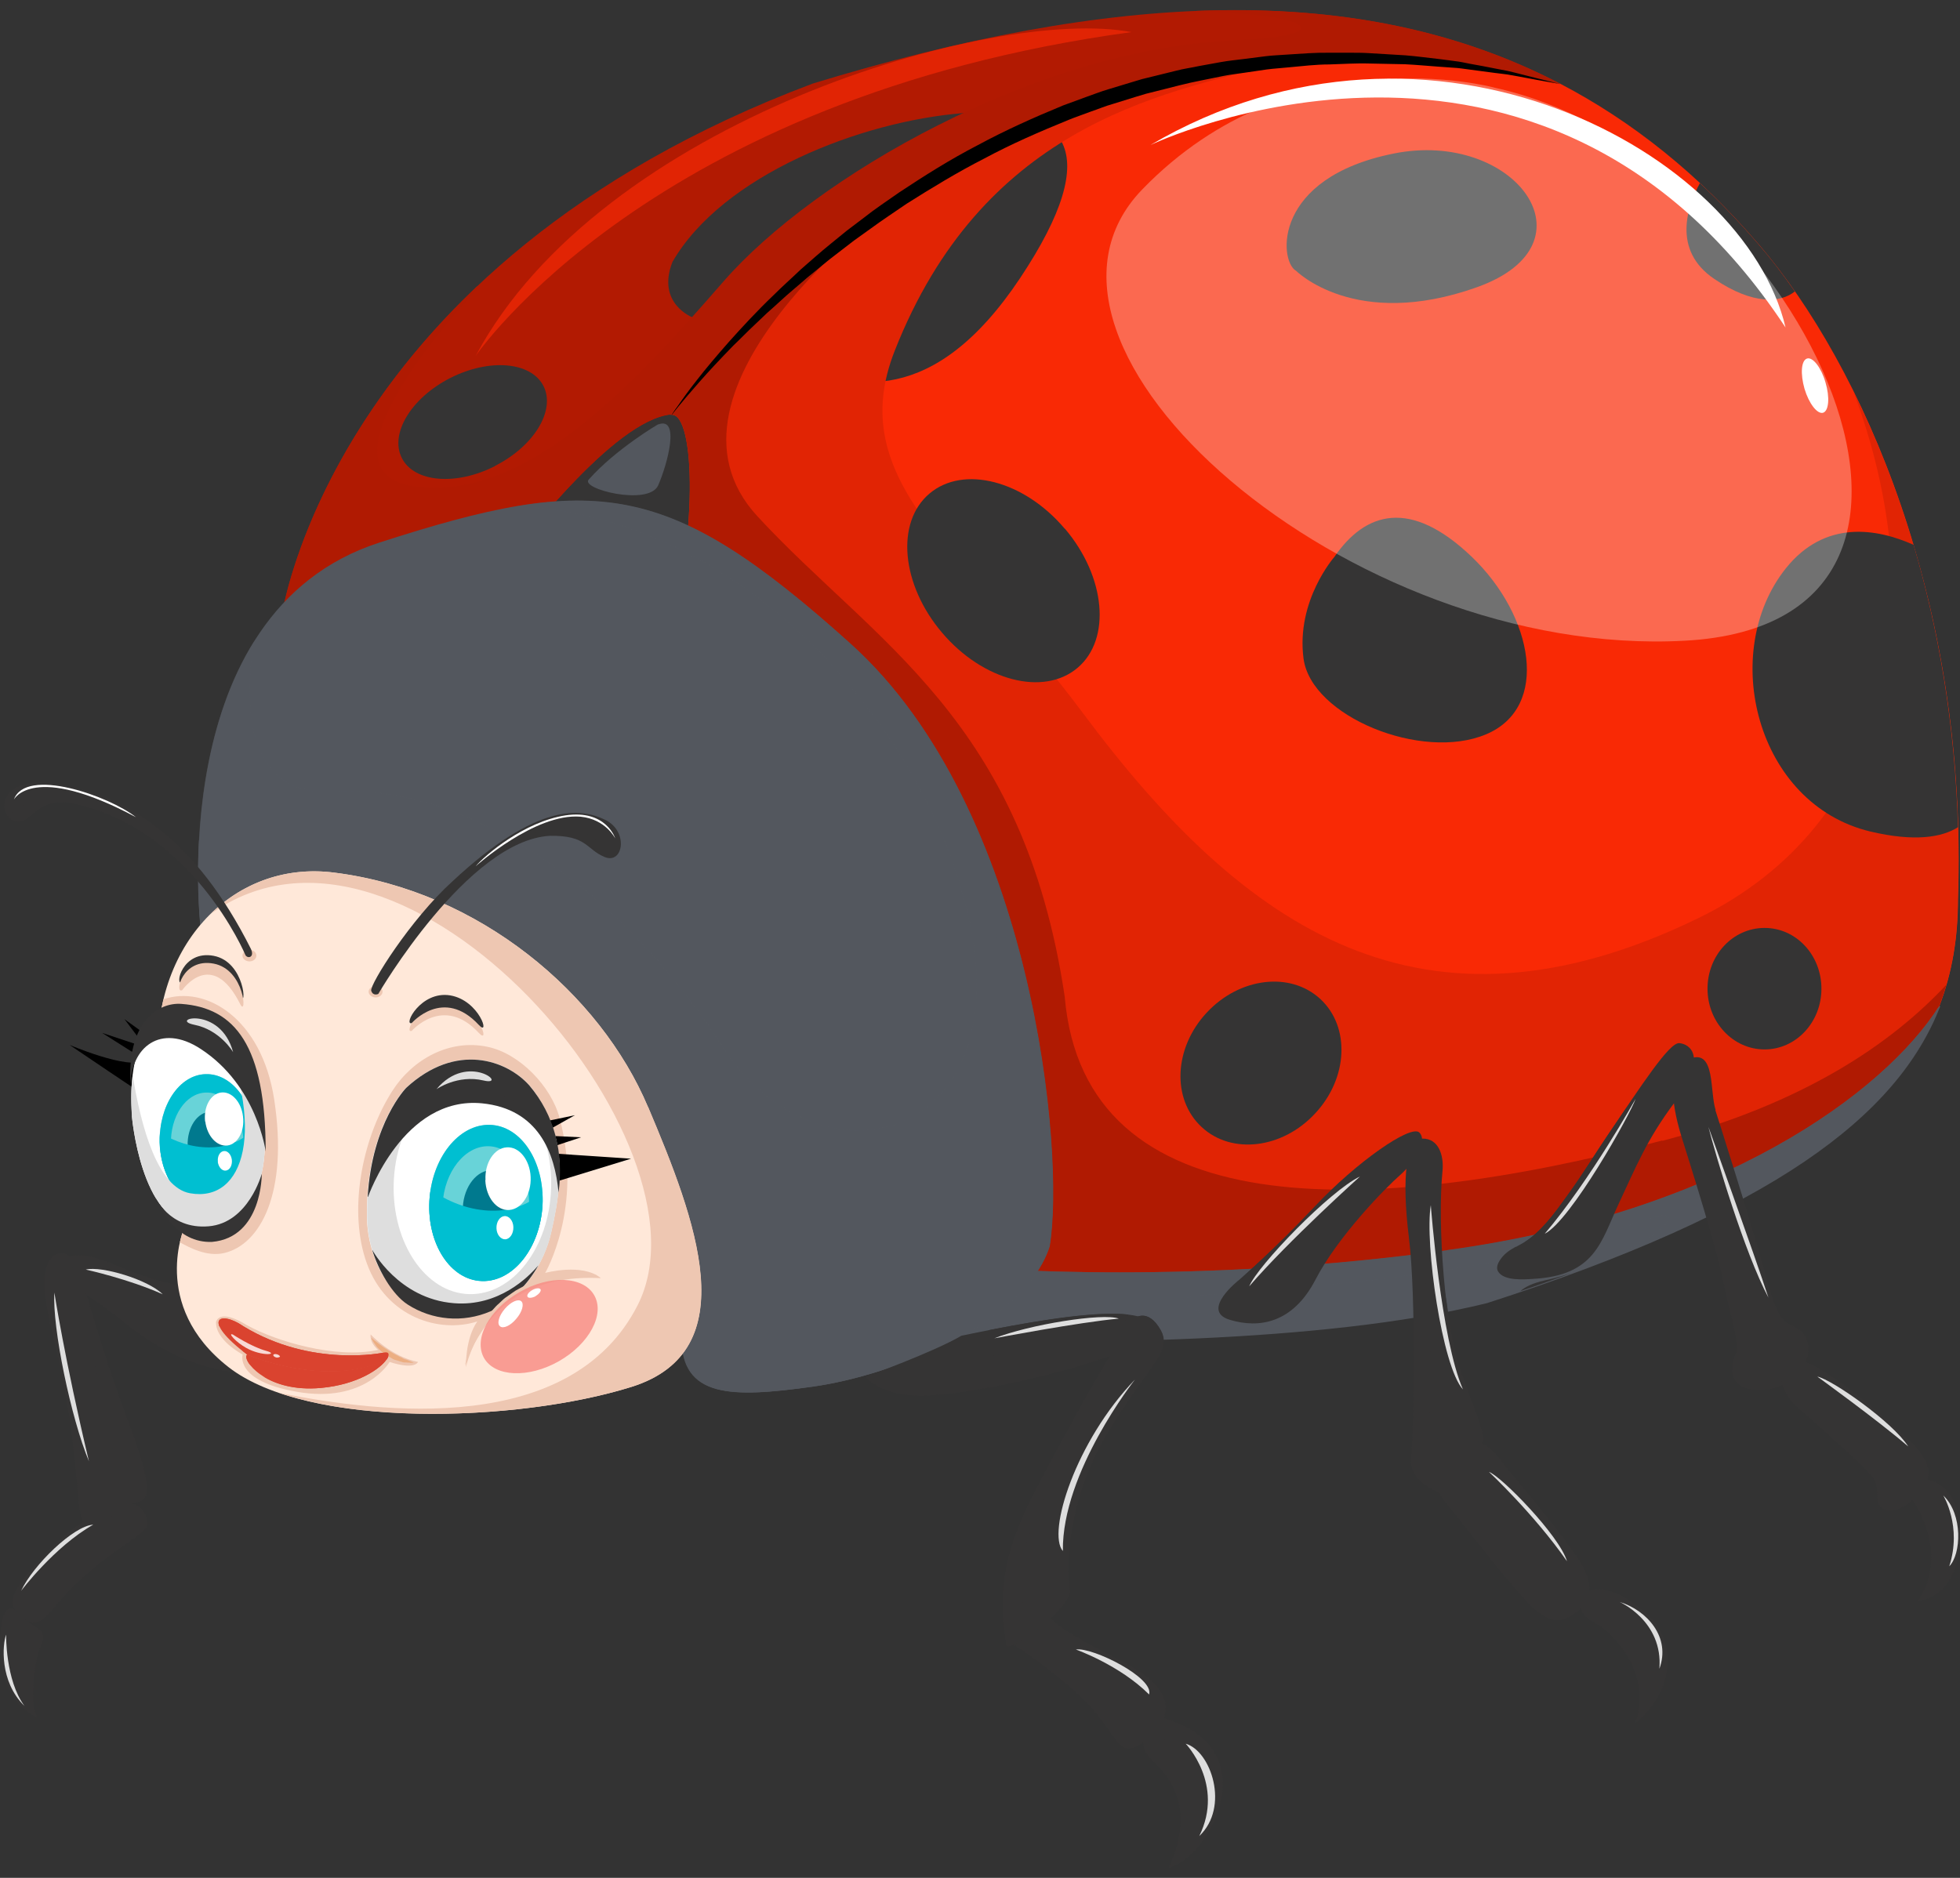 <svg width="120" height="115" viewBox="0 0 120 115" fill="none" xmlns="http://www.w3.org/2000/svg">
<rect x="0" y="0" width="120" height="115" fill="#333333" stroke="none"/>
<path d="M5.025 78.307C5.025 78.307 6.243 82.755 7.733 86.726C9.235 90.708 9.315 91.811 8.404 91.993C7.506 92.198 6.197 92.63 5.333 93.142C4.468 93.654 5.173 89.399 3.205 81.64C2.454 78.58 2.613 77.078 3.558 76.771C4.502 76.452 5.014 78.307 5.014 78.307H5.025Z" fill="#353434"/>
<path d="M14.912 84.064C14.912 84.064 11.283 84.132 7.335 80.764C4.707 78.705 3.74 78.637 3.888 77.544C4.036 76.452 5.629 76.839 7.415 77.613C9.201 78.398 11.056 78.739 11.056 78.739C11.056 78.739 11.954 81.788 14.912 84.064Z" fill="#353434"/>
<path d="M1.146 97.112C1.146 97.112 3.831 93.153 7.199 92.163C8.473 91.742 9.019 92.652 9.019 93.335C9.019 94.018 6.232 95.076 3.547 98.159C2.398 99.615 2.045 99.638 1.18 98.887C0.577 98.364 0.691 97.852 1.146 97.112Z" fill="#353434"/>
<path d="M0.953 98.649C0.953 98.649 1.51 99.195 2.216 99.65C2.932 100.105 2.602 100.424 2.364 101.14C2.125 101.857 1.806 104.189 2.261 105.168C0.793 104.485 -0.253 102.631 0.054 99.695C0.19 98.49 0.623 98.308 0.953 98.649Z" fill="#353434"/>
<g style="mix-blend-mode:screen">
<path d="M4.514 77.282C4.514 77.282 6.005 77.203 10.487 79.046C10.134 79.672 11.011 81.071 11.648 81.856C9.088 80.832 3.411 77.794 4.514 77.271V77.282Z" fill="#353434"/>
</g>
<path d="M5.253 77.749C5.253 77.749 7.859 78.318 9.963 79.262C9.053 78.352 6.197 77.51 5.253 77.749Z" fill="#DEDEDE"/>
<g style="mix-blend-mode:screen">
<path d="M6.687 87.522C5.868 83.949 5.163 79.819 4.241 79.205C3.32 78.591 4.037 77.624 3.172 77.624C3.001 77.624 2.876 77.76 2.785 77.988C2.683 78.795 2.819 79.99 3.217 81.64C3.673 83.437 3.98 85.03 4.196 86.429C5.083 88.546 4.981 90.775 5.413 91.538C5.914 92.459 7.507 91.083 6.687 87.51V87.522Z" fill="#353434"/>
</g>
<path d="M3.33 79.16C3.33 79.16 3.956 83.245 5.446 89.491C4.342 86.851 3.193 81.276 3.33 79.16Z" fill="#DEDEDE"/>
<g style="mix-blend-mode:screen">
<path d="M3.535 96.477C5.469 94.474 8.678 92.95 7.051 92.847C5.538 92.745 3.308 94.645 3.001 94.918C2.295 95.623 1.761 96.294 1.453 96.693C0.657 98.126 1.738 98.32 3.547 96.477H3.535Z" fill="#353434"/>
</g>
<path d="M1.294 97.42C1.294 97.42 3.32 94.724 5.709 93.37C4.503 93.438 2.034 95.838 1.294 97.42Z" fill="#DEDEDE"/>
<g style="mix-blend-mode:screen">
<path d="M0.691 99.445C-0.083 99.4 0.076 101.71 0.076 101.71H0.053C0.236 103.041 0.759 104.03 1.476 104.656C1.589 104.702 1.703 104.747 1.828 104.804C0.281 102.051 1.464 99.491 0.691 99.445Z" fill="#353434"/>
</g>
<path d="M0.373 100.104C0.373 100.104 0.327 102.892 1.499 104.473C-0.048 102.972 0.157 100.673 0.373 100.104Z" fill="#DEDEDE"/>
<path d="M88.613 76.566C73.481 78.636 61.057 77.84 56.12 77.362C56.404 80.218 56.45 82.004 56.45 82.004C65.472 82.243 80.876 82.243 91.025 79.74C108.523 74.097 116.111 68.317 118.728 61.605C115.349 66.941 105.337 74.268 88.613 76.555V76.566Z" stroke="#53575E" stroke-width="0.13" stroke-miterlimit="10"/>
<path d="M107.692 14.982C104.006 10.67 99.933 7.427 95.507 5.118C62.957 -2.061 44.902 20.045 41.068 25.392C41.09 25.392 41.102 25.392 41.125 25.392C42.569 25.289 42.831 32.912 40.624 40.398C52.001 49.079 55.221 68.466 56.12 77.374C61.057 77.852 73.481 78.648 88.613 76.578C105.337 74.291 115.349 66.952 118.728 61.628C119.536 59.546 119.877 57.373 119.877 55.086C120.503 36.826 113.995 22.343 107.704 14.993L107.692 14.982Z" fill="#F92905"/>
<path d="M95.508 5.117C83.187 -1.299 67.975 -0.446 49.761 5.117C20.157 16.244 17.222 37.861 17.222 37.861C21.921 36.291 26.051 35.801 29.692 36.131C31.819 33.208 37.587 25.756 41.057 25.391C44.891 20.033 62.947 -2.062 95.497 5.117H95.508Z" fill="#B21A02"/>
<path d="M30.305 28.543C27.916 29.76 25.356 29.544 24.605 28.054C23.843 26.563 25.174 24.368 27.564 23.15C29.964 21.933 32.513 22.149 33.275 23.64C34.026 25.13 32.706 27.314 30.305 28.532V28.543Z" fill="#353434"/>
<path d="M42.411 19.43C42.411 19.43 44.891 20.84 48.543 22.331C52.184 23.821 57.156 24.982 62.457 17.029C67.748 9.077 65.268 6.426 58.976 6.926C52.673 7.427 44.231 10.738 41.171 16.039C40.17 18.599 42.411 19.441 42.411 19.441V19.43Z" fill="#353434"/>
<g style="mix-blend-mode:multiply">
<path d="M72.981 0.68C80.308 0.84 82.311 2.171 75.484 2.478C63.368 3.035 49.863 10.84 44.288 17.245C38.714 23.651 32.16 30.75 25.345 29.783C18.53 28.805 29.384 17.53 29.384 17.53H29.214C18.622 27.576 17.222 37.861 17.222 37.861C21.921 36.291 26.051 35.801 29.692 36.131C31.819 33.208 37.587 25.756 41.057 25.391C44.891 20.033 62.947 -2.062 95.497 5.117C88.853 1.659 81.344 0.316 72.981 0.68Z" fill="#B01A02"/>
</g>
<path d="M41.126 25.391C37.656 25.676 31.842 33.196 29.703 36.142C33.992 36.541 37.599 38.088 40.636 40.398C42.843 32.911 42.582 25.289 41.137 25.391H41.126Z" fill="#353434"/>
<g style="mix-blend-mode:multiply">
<path d="M113.438 23.878C118.501 37.292 115.725 50.523 103.961 56.235C87.111 64.426 76.189 56.94 66.348 43.731C58.862 33.674 51.626 29.442 54.789 21.455C60.091 8.03 70.592 5.697 78.453 3.9C56.575 5.777 44.163 21.068 41.057 25.403C41.08 25.403 41.091 25.403 41.114 25.403C42.559 25.3 42.82 32.923 40.613 40.409C51.99 49.09 55.21 68.476 56.109 77.385C61.046 77.863 73.47 78.659 88.602 76.588C105.326 74.302 115.338 66.963 118.717 61.639C119.525 59.557 119.866 57.384 119.866 55.097C120.298 42.548 117.363 31.785 113.438 23.901V23.878Z" fill="#E12404"/>
</g>
<g style="mix-blend-mode:multiply">
<path d="M101.776 69.842C83.709 74.62 66.382 75.064 65.187 61.036C62.65 44.016 53.537 39.385 46.37 31.615C39.202 23.844 54.584 12.501 54.584 12.501L54.516 12.456C47.234 17.393 42.752 23.025 41.056 25.403C41.079 25.403 41.091 25.403 41.113 25.403C42.558 25.3 42.82 32.923 40.613 40.409C51.99 49.09 55.21 68.477 56.108 77.385C61.046 77.863 73.47 78.659 88.602 76.588C105.326 74.302 115.338 66.963 118.717 61.639C118.887 61.195 119.035 60.74 119.172 60.296C115.816 63.903 110.446 67.578 101.776 69.865V69.842Z" fill="#B01A02"/>
</g>
<path d="M88.613 76.565C73.482 78.636 61.058 77.839 56.12 77.361C56.404 80.217 56.45 82.003 56.45 82.003C65.472 82.242 80.877 82.242 91.025 79.739C108.523 74.096 116.112 68.317 118.728 61.604C115.349 66.94 105.338 74.267 88.613 76.553V76.565Z" fill="#53575E"/>
<path d="M104.962 17.085C107.363 18.712 109.047 18.53 109.888 17.848C109.16 16.801 108.421 15.834 107.681 14.981C106.509 13.615 105.315 12.364 104.075 11.215C103.358 12.535 102.311 15.299 104.962 17.085Z" fill="#353434"/>
<path d="M109.342 34.799C105.223 39.953 107.521 49.248 114.507 50.921C117.249 51.569 118.898 51.273 119.877 50.659C119.695 44.322 118.671 38.497 117.158 33.366C114.916 32.364 111.742 31.807 109.342 34.799Z" fill="#353434"/>
<g style="mix-blend-mode:multiply" opacity="0.5">
<path d="M72.412 79.625C71.445 79.011 89.239 79.136 100.127 74.904C103.813 73.516 102.084 75.518 98.42 77.134C110.742 72.31 116.51 67.304 118.728 61.615C115.349 66.951 105.338 74.278 88.613 76.565C73.482 78.635 61.058 77.839 56.12 77.361C56.404 80.217 56.45 82.003 56.45 82.003C63.413 82.196 74.198 82.242 83.414 81.093V81.07C83.414 81.07 74.335 81.912 72.401 79.614L72.412 79.625Z" fill="#53575E"/>
</g>
<path d="M12.296 56.861C12.296 56.861 9.952 37.52 23.218 33.231C36.483 28.942 40.909 29.363 52.104 39.443C63.299 49.534 65.234 70.684 64.266 76.339C62.742 81.049 54.732 84.223 49.749 84.917C44.777 85.611 41.74 85.611 41.74 81.88C41.74 78.148 34.561 49.125 12.307 56.861H12.296Z" fill="#53575E"/>
<g style="mix-blend-mode:multiply" opacity="0.5">
<path d="M52.093 39.453C43.651 31.841 39.055 29.737 31.614 31.011C46.223 31.637 57.679 45.824 59.568 57.576C61.57 70.046 50.045 73.004 44.209 64.05C37.007 53.014 27.507 48.008 20.419 48.475C14.071 48.884 15.265 40.886 15.584 39.225C11.022 46.472 12.285 56.871 12.285 56.871C34.538 49.135 41.717 78.158 41.717 81.889C41.717 85.621 44.755 85.621 49.727 84.927C54.71 84.233 62.719 81.059 64.244 76.349C65.211 70.683 63.277 49.544 52.082 39.453H52.093Z" fill="#53575E"/>
</g>
<path d="M65.199 32.377C67.702 35.324 68.043 39.146 65.973 40.898C63.891 42.662 60.182 41.695 57.679 38.748C55.176 35.801 54.823 31.99 56.905 30.227C58.987 28.463 62.696 29.43 65.188 32.377H65.199Z" fill="#353434"/>
<path d="M80.513 68.192C78.51 70.354 75.393 70.729 73.561 69.011C71.73 67.305 71.866 64.176 73.88 62.014C75.894 59.853 79 59.477 80.843 61.184C82.675 62.89 82.538 66.019 80.524 68.181L80.513 68.192Z" fill="#353434"/>
<path d="M81.696 34.106C81.696 34.106 79.341 36.78 79.808 40.329C80.274 43.868 87.043 46.632 90.98 44.971C94.916 43.322 93.892 37.736 90.115 34.106C86.338 30.488 83.585 31.353 81.696 34.106Z" fill="#353434"/>
<path d="M79.33 16.562C79.33 16.562 82.948 20.26 90.434 17.586C97.909 14.912 92.721 7.904 85.314 9.406C77.919 10.896 78.306 15.936 79.33 16.573V16.562Z" fill="#353434"/>
<path d="M111.516 60.547C111.516 62.606 109.957 64.267 108.034 64.267C106.112 64.267 104.542 62.606 104.542 60.547C104.542 58.487 106.1 56.826 108.034 56.826C109.968 56.826 111.516 58.487 111.516 60.547Z" fill="#353434"/>
<g style="mix-blend-mode:multiply">
<path d="M52.093 39.454C50.796 38.282 49.59 37.247 48.441 36.325C63.288 49.011 65.04 73.13 59.886 78.489C54.266 84.325 44.948 81.97 43.151 73.881C39.897 55.006 20.908 50.626 16.312 52.196C14.241 52.902 12.967 52.321 12.182 51.457C12.011 54.597 12.284 56.861 12.284 56.861C34.538 49.124 41.717 78.147 41.717 81.879C41.717 85.611 44.755 85.611 49.727 84.917C54.71 84.223 62.719 81.049 64.244 76.338C65.211 70.673 63.277 49.534 52.082 39.443L52.093 39.454Z" fill="#53575E"/>
</g>
<path d="M8.063 66.553C8.063 66.553 5.412 64.779 4.263 63.994C7.21 65.2 8.234 65.075 8.234 65.075L8.063 66.553Z" fill="black"/>
<path d="M6.254 63.255L8.086 64.416L8.302 63.938L6.254 63.255Z" fill="black"/>
<path d="M7.62 62.413L8.462 63.528L8.723 63.209L7.62 62.413Z" fill="black"/>
<path d="M11.329 75.053C11.329 75.053 9.121 79.922 13.991 83.722C18.86 87.522 31.671 87.124 38.668 84.928C45.665 82.721 42.604 74.723 39.669 67.783C36.745 60.843 29.338 54.574 20.532 53.448C14.127 52.583 8.996 58.181 9.724 65.655C10.589 71.196 11.329 75.053 11.329 75.053Z" fill="#FFE8D9"/>
<g style="mix-blend-mode:multiply">
<path d="M13.24 80.924C13.24 80.924 13.411 80.105 15.117 81.152C16.915 82.153 20.59 83.234 23.15 82.665C22.581 82.176 22.695 81.721 22.695 81.721C22.695 81.721 23.946 83.086 25.596 83.404C25.288 83.916 23.855 83.404 23.855 83.404C23.855 83.404 22.365 85.987 18.132 85.225C14.344 84.553 14.856 82.949 14.856 82.949C14.856 82.949 13.149 82.062 13.229 80.924H13.24Z" fill="#EEC7B2"/>
</g>
<g style="mix-blend-mode:multiply">
<path d="M13.718 76.737C15.925 76.225 17.666 73.085 16.789 67.34C16.027 62.356 12.58 60.308 10.009 61.196C9.679 62.572 9.565 64.074 9.724 65.656C10.589 71.196 11.328 75.053 11.328 75.053C11.328 75.053 11.158 75.44 11.01 76.077C11.613 76.407 12.648 76.976 13.718 76.737Z" fill="#EEC7B2"/>
</g>
<g style="mix-blend-mode:multiply">
<path d="M23.888 67.021C22.148 69.865 21.306 74.212 22.466 77.386C23.661 80.662 26.892 81.675 29.224 80.924C28.462 82.005 28.53 83.734 28.53 83.734C28.53 83.734 29.6 77.898 36.79 78.273C35.652 77.329 33.377 77.954 33.377 77.954C33.377 77.954 35.721 73.972 34.264 68.477C33.752 66.532 31.818 64.518 29.861 64.109C27.529 63.608 25.265 64.859 24.014 66.816C23.968 66.885 23.922 66.953 23.877 67.032L23.888 67.021Z" fill="#EEC7B2"/>
</g>
<path d="M34.219 72.311L38.634 70.957L34.026 70.649L34.219 72.311Z" fill="black"/>
<path d="M34.026 70.16L35.573 69.648L33.946 69.569L34.026 70.16Z" fill="black"/>
<path d="M33.776 69.092L35.198 68.295L33.559 68.637L33.776 69.092Z" fill="black"/>
<path d="M24.856 66.623C24.856 66.623 22.364 69.137 22.466 74.598C22.501 76.339 23.252 78.535 24.753 79.502C26.255 80.469 28.485 80.89 30.157 80.173C32.035 79.354 33.309 77.386 33.741 75.474C34.185 73.54 34.515 71.401 33.957 69.456C33.661 68.443 33.104 67.26 32.399 66.463C31.033 64.939 27.939 63.79 24.867 66.623H24.856Z" fill="white"/>
<g style="mix-blend-mode:multiply">
<path d="M33.957 69.456C33.661 68.443 33.104 67.26 32.398 66.463C31.033 64.939 27.939 63.79 24.867 66.623C24.867 66.623 22.375 69.137 22.477 74.598C22.512 76.339 23.262 78.535 24.764 79.502C26.266 80.469 28.496 80.89 30.168 80.173C32.046 79.354 33.32 77.386 33.752 75.474C34.196 73.54 34.526 71.401 33.968 69.456H33.957ZM28.712 79.251C26.05 79.172 23.991 76.123 24.104 72.459C24.218 68.796 26.471 65.895 29.133 65.974C31.795 66.065 33.866 69.103 33.741 72.766C33.627 76.43 31.374 79.331 28.712 79.251Z" fill="#DEDEDE"/>
</g>
<path d="M8.074 68.34C8.074 68.34 8.609 74.802 11.919 75.121C15.219 75.439 17.164 72.322 15.765 66.167C14.366 60.023 7.403 59.75 8.085 68.34H8.074Z" fill="white"/>
<path d="M9.782 69.957C9.839 72.221 11.193 73.995 12.808 73.939C14.412 73.893 15.675 72.016 15.607 69.763C15.55 67.51 14.196 65.724 12.581 65.781C10.976 65.827 9.725 67.704 9.782 69.957Z" fill="#68D3D8"/>
<path d="M9.782 69.957C9.839 72.221 11.193 73.995 12.808 73.939C14.412 73.893 15.675 72.016 15.607 69.763C15.55 67.51 14.196 65.724 12.581 65.781C10.976 65.827 9.725 67.704 9.782 69.957Z" fill="#00BFD1"/>
<path d="M10.464 70.093C10.509 71.811 11.544 73.177 12.773 73.131C14.002 73.086 14.958 71.663 14.912 69.945C14.867 68.228 13.831 66.862 12.603 66.908C11.374 66.942 10.418 68.364 10.464 70.093Z" fill="#68D3D8"/>
<path d="M11.477 70.161C11.511 71.287 12.182 72.175 12.99 72.152C13.786 72.129 14.423 71.196 14.389 70.07C14.366 68.944 13.684 68.056 12.887 68.079C12.079 68.102 11.454 69.035 11.488 70.161H11.477Z" fill="#00798E"/>
<g style="mix-blend-mode:multiply">
<path d="M15.538 69.115C15.572 69.331 15.595 69.548 15.595 69.764C15.652 72.016 14.4 73.894 12.796 73.939C11.192 73.996 9.838 72.21 9.77 69.957C9.77 69.752 9.77 69.548 9.793 69.343C11.568 70.515 14.139 70.708 15.538 69.115Z" fill="#00BFD1"/>
</g>
<path d="M12.569 68.682C12.682 69.581 13.285 70.229 13.922 70.15C14.56 70.07 14.992 69.262 14.878 68.375C14.776 67.476 14.173 66.816 13.524 66.907C12.887 66.998 12.455 67.783 12.557 68.682H12.569Z" fill="white"/>
<path d="M13.331 71.14C13.376 71.47 13.592 71.72 13.831 71.686C14.07 71.652 14.23 71.368 14.195 71.026C14.15 70.696 13.934 70.457 13.695 70.492C13.456 70.526 13.297 70.822 13.342 71.151L13.331 71.14Z" fill="white"/>
<path d="M26.289 73.562C26.152 76.213 27.597 78.398 29.508 78.454C31.42 78.511 33.081 76.418 33.217 73.779C33.343 71.139 31.909 68.943 29.998 68.886C28.086 68.829 26.425 70.923 26.289 73.562Z" fill="#68D3D8"/>
<path d="M26.289 73.562C26.152 76.213 27.597 78.398 29.508 78.454C31.42 78.511 33.081 76.418 33.217 73.779C33.343 71.139 31.909 68.943 29.998 68.886C28.086 68.829 26.425 70.923 26.289 73.562Z" fill="#00BFD1"/>
<path d="M27.096 73.756C26.994 75.77 28.097 77.442 29.554 77.499C31.01 77.545 32.284 75.941 32.386 73.927C32.489 71.913 31.397 70.241 29.929 70.195C28.473 70.15 27.199 71.754 27.096 73.768V73.756Z" fill="#68D3D8"/>
<path d="M28.336 73.927C28.268 75.213 28.962 76.271 29.895 76.293C30.828 76.328 31.636 75.304 31.693 74.029C31.761 72.744 31.056 71.686 30.134 71.663C29.212 71.629 28.405 72.641 28.336 73.927Z" fill="#00798E"/>
<g style="mix-blend-mode:multiply">
<path d="M33.206 73.005C33.217 73.255 33.229 73.505 33.217 73.767C33.081 76.406 31.42 78.511 29.508 78.443C27.597 78.386 26.152 76.202 26.289 73.551C26.3 73.3 26.334 73.073 26.368 72.834C28.371 74.324 31.397 74.757 33.206 72.993V73.005Z" fill="#00BFD1"/>
</g>
<path d="M29.713 72.278C29.758 73.336 30.418 74.155 31.18 74.098C31.943 74.041 32.534 73.142 32.489 72.084C32.443 71.026 31.784 70.207 31.021 70.264C30.259 70.309 29.667 71.208 29.724 72.266L29.713 72.278Z" fill="white"/>
<path d="M30.396 75.213C30.407 75.611 30.657 75.907 30.942 75.895C31.226 75.873 31.442 75.543 31.431 75.145C31.42 74.758 31.169 74.451 30.885 74.473C30.601 74.496 30.384 74.826 30.396 75.213Z" fill="white"/>
<path d="M11.146 60.172C11.146 60.172 12.955 57.522 14.707 61.014C15.128 61.856 15.014 58.898 13.08 58.534C11.146 58.17 10.668 60.411 11.146 60.161V60.172Z" fill="#353434"/>
<g style="mix-blend-mode:multiply">
<path d="M11.146 60.65C11.146 60.65 12.955 57.999 14.707 61.492C15.128 62.334 15.014 59.376 13.08 59.011C11.146 58.647 10.668 60.877 11.146 60.638V60.65Z" fill="#EEC7B2"/>
</g>
<g style="mix-blend-mode:multiply">
<path d="M25.208 63.13C25.208 63.13 27.142 60.9 29.315 63.255C30.032 64.04 29.372 61.742 27.563 61.435C25.754 61.139 24.673 63.312 25.208 63.13Z" fill="#EEC7B2"/>
</g>
<path d="M25.208 62.652C25.208 62.652 27.142 60.422 29.315 62.766C30.032 63.55 29.372 61.264 27.563 60.957C25.754 60.661 24.673 62.822 25.208 62.652Z" fill="#353434"/>
<g style="mix-blend-mode:multiply">
<path d="M15.766 66.18C15.334 64.28 14.367 62.937 13.252 62.243C16.392 69.172 14.947 73.666 11.636 73.074C9.657 72.722 8.633 69.024 8.121 65.827C8.03 66.567 8.007 67.397 8.075 68.341C8.075 68.341 8.61 74.803 11.921 75.122C15.22 75.441 17.165 72.323 15.766 66.168V66.18Z" fill="#DEDEDE"/>
</g>
<path d="M32.399 66.463C31.033 64.939 27.939 63.79 24.867 66.623C24.867 66.623 22.785 68.739 22.512 73.29H22.535C22.535 73.29 24.685 67.101 29.509 67.567C32.968 67.908 33.98 70.628 34.196 73.028C34.526 70.628 33.957 68.295 32.399 66.463Z" fill="#353434"/>
<g style="mix-blend-mode:screen">
<path d="M25.151 68.34C25.151 68.34 28.803 64.848 32.501 68.17C33.366 69.114 32.137 65.007 28.474 65.337C24.821 65.667 23.797 69.603 25.151 68.329V68.34Z" fill="#353434"/>
</g>
<path d="M11.111 61.479C14.365 61.718 16.265 64.005 16.265 70.513C16.265 70.513 15.742 66.485 12.283 64.233C9.826 62.629 7.994 64.153 7.994 66.508C7.733 62.572 9.712 61.366 11.111 61.479Z" fill="#353434"/>
<g style="mix-blend-mode:screen">
<path d="M14.65 65.781C14.65 65.781 12.397 61.845 9.564 63.108C8.301 63.631 10.588 60.65 13.296 62.698C15.992 64.735 15.651 67.306 14.65 65.781Z" fill="#353434"/>
</g>
<path d="M27.803 79.808C24.39 79.546 22.785 76.531 22.785 76.531C23.138 77.726 23.991 79.262 24.958 79.888C26.46 80.855 28.349 81.025 30.021 80.308C31.227 79.796 32.319 78.647 32.956 77.498C32.354 78.204 30.545 80.024 27.803 79.808Z" fill="#353434"/>
<g style="mix-blend-mode:multiply">
<path d="M28.473 83.643C28.473 83.643 28.473 83.609 28.484 83.529C28.507 83.45 28.519 83.336 28.564 83.199C28.598 83.051 28.655 82.892 28.723 82.687C28.792 82.494 28.86 82.266 28.985 82.05C29.042 81.936 29.099 81.811 29.156 81.686C29.224 81.561 29.292 81.447 29.372 81.322C29.44 81.186 29.52 81.06 29.611 80.935C29.702 80.81 29.781 80.674 29.884 80.549C30.1 80.31 30.293 80.037 30.555 79.82C30.68 79.707 30.794 79.581 30.93 79.479L31.352 79.183L31.568 79.035L31.795 78.91C31.943 78.831 32.091 78.751 32.239 78.671C32.546 78.523 32.865 78.432 33.16 78.319C33.468 78.228 33.775 78.182 34.059 78.114C34.196 78.08 34.344 78.068 34.48 78.057C34.617 78.057 34.742 78.034 34.878 78.034C35.129 78.011 35.368 77.989 35.572 78.011C35.777 78.023 35.948 78.034 36.096 78.046C36.392 78.068 36.562 78.08 36.562 78.08C36.562 78.08 36.392 78.091 36.096 78.114C35.948 78.114 35.766 78.125 35.572 78.125C35.368 78.125 35.14 78.171 34.89 78.205C34.765 78.228 34.639 78.25 34.503 78.262C34.366 78.284 34.241 78.296 34.093 78.341C33.82 78.421 33.536 78.489 33.229 78.58C32.944 78.705 32.648 78.808 32.353 78.956C32.216 79.035 32.068 79.115 31.92 79.195L31.715 79.308L31.522 79.456L31.113 79.741C30.987 79.843 30.874 79.957 30.748 80.059C30.51 80.264 30.305 80.514 30.089 80.742C29.986 80.856 29.907 80.981 29.804 81.106C29.713 81.22 29.622 81.345 29.543 81.459C29.463 81.584 29.395 81.698 29.315 81.811C29.247 81.925 29.19 82.039 29.122 82.141C28.996 82.357 28.905 82.574 28.814 82.756C28.735 82.938 28.655 83.108 28.61 83.245C28.496 83.507 28.462 83.677 28.462 83.677L28.473 83.643Z" fill="#EEC7B2"/>
</g>
<path d="M9.474 73.244C9.474 73.244 10.327 75.303 12.774 75.098C15.22 74.893 16.027 71.878 16.027 71.878C16.027 71.878 16.073 75.781 12.978 76.054C10.805 76.133 9.804 73.995 9.474 73.244Z" fill="#353434"/>
<path d="M26.722 66.703C26.722 66.703 28.008 65.792 29.601 66.168C31.182 66.543 28.656 64.382 26.722 66.703Z" fill="#DEDEDE"/>
<path d="M14.275 64.438C14.275 64.438 13.49 63.073 11.886 62.754C10.282 62.424 13.49 61.537 14.275 64.438Z" fill="#DEDEDE"/>
<path d="M23.694 83.232C23.888 82.937 23.831 82.754 23.478 82.834C23.478 82.834 19.109 83.778 14.9 81.219C13.409 80.195 12.306 80.82 15.139 82.959C15.139 82.959 20.019 85.076 23.694 83.244V83.232Z" fill="#DA432F"/>
<path d="M15.139 82.948C14.741 83.221 16.243 85.303 19.656 84.996C21.92 84.791 23.308 83.812 23.683 83.232C20.008 85.064 15.128 82.948 15.128 82.948H15.139Z" fill="#DA432F"/>
<path d="M22.74 81.925C22.74 81.925 22.774 81.959 22.842 82.016C22.911 82.073 23.002 82.141 23.115 82.232C23.161 82.278 23.241 82.323 23.297 82.368C23.366 82.414 23.423 82.471 23.502 82.516C23.57 82.562 23.65 82.607 23.73 82.664C23.798 82.721 23.889 82.767 23.969 82.812C24.048 82.858 24.128 82.915 24.208 82.949C24.287 82.994 24.378 83.028 24.447 83.074C24.526 83.108 24.606 83.142 24.674 83.188C24.742 83.233 24.822 83.256 24.89 83.267C25.152 83.37 25.345 83.461 25.345 83.461C25.345 83.461 25.141 83.461 24.845 83.438C24.776 83.438 24.686 83.438 24.606 83.404C24.526 83.381 24.435 83.358 24.344 83.324C24.253 83.29 24.151 83.279 24.071 83.233C23.991 83.176 23.901 83.131 23.809 83.085C23.718 83.028 23.639 82.983 23.559 82.926C23.48 82.869 23.411 82.801 23.332 82.744C23.263 82.687 23.206 82.607 23.138 82.55C23.081 82.494 23.024 82.425 22.99 82.368C22.808 82.13 22.74 81.936 22.74 81.936V81.925Z" fill="#ECAE82"/>
<g style="mix-blend-mode:multiply">
<path d="M23.478 82.835C23.478 82.835 19.11 83.779 14.9 81.22C13.956 80.571 13.159 80.594 13.432 81.231C13.694 81.106 13.899 81.333 14.581 81.754C16.288 82.812 19.235 83.507 20.52 83.507C21.715 83.507 18.745 84.462 14.786 82.687C14.9 82.767 15.002 82.858 15.127 82.949C15.127 82.949 20.008 85.065 23.683 83.233C23.877 82.938 23.82 82.756 23.467 82.835H23.478Z" fill="#DA432F"/>
</g>
<g style="mix-blend-mode:multiply">
<path d="M15.14 82.949C15.026 83.028 15.072 83.267 15.288 83.563C15.504 83.495 15.8 83.495 16.175 83.654C17.301 84.121 18.951 84.405 20.715 84.257C22.489 84.121 18.598 85.418 16.096 84.28C16.858 84.769 18.041 85.144 19.645 84.997C21.909 84.792 23.297 83.813 23.673 83.233C19.998 85.065 15.117 82.949 15.117 82.949H15.14Z" fill="#DA432F"/>
</g>
<g style="mix-blend-mode:multiply">
<path d="M39.668 67.783C36.744 60.843 29.338 54.575 20.532 53.448C17.563 53.038 14.855 54.04 12.898 55.974C24.821 47.384 44.071 70.013 39.043 79.923C34.97 87.944 23.376 86.555 17.108 85.304C23.058 87.329 32.865 86.749 38.678 84.929C45.675 82.721 42.615 74.723 39.68 67.783H39.668Z" fill="#EEC7B2"/>
</g>
<path opacity="0.8" d="M36.381 79.32C37.053 80.492 36.074 82.301 34.22 83.359C32.354 84.417 30.306 84.326 29.635 83.166C28.975 81.994 29.942 80.185 31.808 79.127C33.662 78.058 35.71 78.149 36.381 79.32Z" fill="#F78982"/>
<path d="M31.614 80.754C31.261 81.187 30.806 81.391 30.613 81.221C30.408 81.061 30.545 80.572 30.909 80.151C31.273 79.73 31.716 79.525 31.91 79.685C32.103 79.844 31.978 80.333 31.614 80.754Z" fill="white"/>
<path d="M32.797 79.377C32.581 79.491 32.353 79.514 32.297 79.411C32.24 79.309 32.365 79.127 32.592 79.002C32.809 78.877 33.036 78.865 33.093 78.956C33.15 79.059 33.013 79.241 32.797 79.366V79.377Z" fill="white"/>
<g style="mix-blend-mode:screen">
<path d="M11.328 75.053C11.328 75.053 13.228 76.179 14.924 74.233C14.821 75.508 12.739 76.497 11.328 75.053Z" fill="#353434"/>
</g>
<g style="mix-blend-mode:screen">
<path d="M24.673 78.841C24.673 78.841 26.482 80.616 29.429 79.956C28.462 80.707 26.038 80.98 24.673 78.841Z" fill="#353434"/>
</g>
<g style="mix-blend-mode:screen">
<path d="M19.292 55.245C19.349 55.643 18.541 56.099 17.46 56.281C16.38 56.451 15.458 56.281 15.39 55.882C15.333 55.484 16.152 55.029 17.233 54.858C18.302 54.688 19.224 54.858 19.292 55.257V55.245Z" fill="#FFE8D9"/>
</g>
<g style="mix-blend-mode:screen">
<path d="M21.932 55.439C21.932 55.632 21.477 55.769 20.93 55.723C20.384 55.689 19.963 55.496 19.975 55.291C19.975 55.097 20.441 54.961 20.987 54.995C21.522 55.029 21.954 55.222 21.943 55.427L21.932 55.439Z" fill="#FFE8D9"/>
</g>
<path opacity="0.8" d="M14.263 81.73C14.263 81.73 15.401 82.481 16.277 82.72C17.153 82.959 16.038 83.084 15.082 82.55C14.422 82.186 13.91 81.582 14.263 81.73Z" fill="white"/>
<path opacity="0.8" d="M17.142 83.085C17.142 83.085 17.028 83.165 16.903 83.13C16.789 83.096 16.721 83.028 16.732 82.982C16.732 82.926 16.846 82.903 16.96 82.937C17.074 82.971 17.153 83.039 17.142 83.096V83.085Z" fill="white"/>
<g style="mix-blend-mode:screen">
<path d="M11.396 77.169C11.396 77.169 10.771 80.207 13.444 82.835C11.658 81.891 10.293 78.421 11.396 77.169Z" fill="#FFE8D9"/>
</g>
<g style="mix-blend-mode:screen">
<path d="M15.048 80.844C15.048 80.844 18.291 82.436 22.261 82.436C20.566 83.062 16.413 82.004 15.048 80.844Z" fill="#FFE8D9"/>
</g>
<g style="mix-blend-mode:screen">
<path d="M17.164 67.818C17.164 67.818 18.416 75.52 14.377 76.885C16.675 77.102 19.076 74.815 17.164 67.818Z" fill="#FFE8D9"/>
</g>
<g style="mix-blend-mode:multiply">
<path d="M15.697 58.522C15.697 58.715 15.515 58.875 15.276 58.875C15.037 58.875 14.844 58.715 14.844 58.522C14.844 58.329 15.037 58.169 15.276 58.169C15.515 58.169 15.697 58.329 15.697 58.522Z" fill="#EEC7B2"/>
</g>
<g style="mix-blend-mode:multiply">
<path d="M23.422 60.73C23.422 60.923 23.229 61.082 23.001 61.082C22.774 61.082 22.569 60.923 22.569 60.73C22.569 60.536 22.762 60.388 23.001 60.388C23.24 60.388 23.422 60.547 23.422 60.73Z" fill="#EEC7B2"/>
</g>
<path d="M15.037 58.511C15.037 58.511 11.727 50.57 4.229 49.159C2.056 48.92 2.022 50.478 0.953 50.297C-0.106 50.126 -0.424 47.27 3.785 48.055C7.858 48.818 11.977 51.377 15.356 58.101C15.595 58.59 15.219 58.727 15.049 58.522L15.037 58.511Z" fill="#353434"/>
<path d="M23.161 60.867C23.161 60.867 28.633 51.458 33.673 51.185C35.949 51.151 35.88 52.015 37.018 52.482C38.156 52.96 38.508 50.912 37.052 50.206C35.596 49.501 32.956 49.069 27.689 53.984C25.129 56.304 22.615 60.321 22.728 60.673C22.842 61.026 23.161 60.867 23.161 60.867Z" fill="#353434"/>
<g style="mix-blend-mode:screen">
<path d="M1.067 49.693C1.067 49.693 2.079 48.101 5.162 48.817C8.257 49.545 3.865 47.805 1.829 48.192C0.339 48.624 0.293 50.08 1.067 49.693Z" fill="#353434"/>
</g>
<path d="M0.85 48.965C0.85 48.965 1.999 46.656 8.325 50.046C6.675 48.738 1.578 46.952 0.85 48.965Z" fill="white"/>
<g style="mix-blend-mode:screen">
<path d="M29.224 53.072C29.224 53.072 33.252 49.419 36.187 51.206C37.518 52.196 38.087 51.82 37.45 50.751C36.801 49.681 33.57 49.078 29.235 53.072H29.224Z" fill="#353434"/>
</g>
<path d="M29.122 53.05C29.122 53.05 32.751 49.785 35.539 50.013C37.086 50.161 37.666 51.344 37.666 51.344C37.666 51.344 37.12 49.558 34.617 49.933C32.114 50.32 29.702 52.356 29.122 53.05Z" fill="white"/>
<g style="mix-blend-mode:screen">
<path d="M20.214 36.325C20.214 36.325 35.744 26.256 50.648 45.642C55.87 52.48 52.013 39.931 40.466 34.095C33.252 30.363 24.435 31.74 20.214 36.336V36.325Z" fill="#53575E"/>
</g>
<g style="mix-blend-mode:screen">
<path d="M55.927 52.651C56.382 53.891 56.234 55.075 55.597 55.302C54.96 55.541 54.084 54.722 53.629 53.493C53.174 52.264 53.322 51.081 53.959 50.842C54.596 50.603 55.472 51.422 55.927 52.651Z" fill="#53575E"/>
</g>
<path d="M41.125 25.391C41.125 25.391 41.25 25.187 41.523 24.823C41.773 24.459 42.16 23.912 42.684 23.253C43.207 22.581 43.867 21.796 44.641 20.92C45.426 20.044 46.324 19.066 47.371 18.065C47.883 17.553 48.452 17.052 49.021 16.506C49.316 16.244 49.612 15.994 49.919 15.721C50.227 15.459 50.534 15.186 50.864 14.925C51.182 14.663 51.512 14.401 51.842 14.128C52.184 13.866 52.525 13.605 52.878 13.343C53.56 12.797 54.311 12.308 55.051 11.784C56.564 10.783 58.157 9.771 59.852 8.895C61.536 7.984 63.31 7.188 65.108 6.449C65.563 6.278 66.018 6.119 66.473 5.948C66.928 5.789 67.383 5.607 67.85 5.47C68.316 5.334 68.771 5.186 69.238 5.049L69.921 4.844L70.615 4.674C71.081 4.56 71.547 4.446 72.002 4.332C72.469 4.207 72.935 4.15 73.391 4.048C73.846 3.968 74.312 3.877 74.767 3.798C75.222 3.718 75.677 3.672 76.132 3.616C76.588 3.559 77.031 3.502 77.475 3.445C77.919 3.388 78.362 3.377 78.795 3.343C79.671 3.286 80.524 3.217 81.355 3.229C81.775 3.229 82.185 3.229 82.583 3.229C82.993 3.229 83.391 3.229 83.778 3.252C84.563 3.297 85.314 3.343 86.042 3.388C86.77 3.445 87.453 3.547 88.112 3.616C88.442 3.661 88.761 3.695 89.068 3.741C89.387 3.775 89.683 3.843 89.967 3.9C90.547 4.002 91.093 4.105 91.594 4.207C91.844 4.253 92.083 4.298 92.311 4.344C92.538 4.389 92.754 4.458 92.959 4.503C93.778 4.708 94.415 4.878 94.859 4.981C95.291 5.095 95.53 5.152 95.53 5.152C95.53 5.152 95.291 5.106 94.848 5.026C94.404 4.947 93.744 4.833 92.925 4.674C92.72 4.64 92.504 4.594 92.276 4.56C92.049 4.526 91.799 4.503 91.548 4.469C91.048 4.401 90.502 4.332 89.921 4.253C89.626 4.219 89.33 4.162 89.023 4.15C88.704 4.128 88.397 4.105 88.067 4.082C87.407 4.037 86.725 3.968 86.008 3.934C85.291 3.923 84.54 3.9 83.778 3.889C83.391 3.877 82.993 3.889 82.595 3.9C82.196 3.911 81.798 3.934 81.389 3.946C80.57 3.946 79.728 4.048 78.863 4.128C78.442 4.173 77.998 4.196 77.566 4.253C77.122 4.321 76.69 4.378 76.246 4.446C75.802 4.514 75.359 4.56 74.904 4.651C74.46 4.742 74.005 4.833 73.561 4.924C72.662 5.095 71.752 5.345 70.842 5.572L70.159 5.743L69.477 5.948C69.033 6.084 68.578 6.232 68.123 6.369C67.668 6.494 67.224 6.687 66.78 6.835C66.337 7.006 65.882 7.154 65.438 7.336C63.674 8.053 61.922 8.815 60.273 9.702C58.6 10.556 57.019 11.523 55.506 12.478C54.766 12.99 54.027 13.468 53.333 13.98C52.98 14.23 52.627 14.481 52.286 14.731C51.956 14.981 51.626 15.243 51.296 15.493C50.636 15.982 50.033 16.517 49.43 16.995C48.85 17.507 48.27 17.974 47.746 18.463C47.485 18.702 47.223 18.941 46.962 19.168C46.711 19.407 46.472 19.635 46.233 19.862C45.755 20.306 45.323 20.761 44.902 21.159C44.083 22.001 43.389 22.741 42.832 23.378C42.274 24.015 41.842 24.515 41.557 24.868C41.273 25.209 41.125 25.414 41.125 25.414V25.391Z" fill="black"/>
<path d="M29.123 21.796C29.123 21.796 39.84 5.971 69.272 1.966C60.797 0.362 36.802 7.404 29.123 21.796Z" fill="#E12404"/>
<path opacity="0.3" d="M91.503 5.368C91.503 5.368 79.205 2.012 69.932 11.602C60.66 21.193 82.55 40.364 103.154 39.237C123.769 38.123 109.707 9.361 91.492 5.368H91.503Z" fill="white"/>
<path d="M70.432 8.883C70.432 8.883 94.359 -2.608 109.319 20.055C106.805 9.349 87.6 -1.198 70.432 8.883Z" fill="white"/>
<path d="M111.765 23.422C112.039 24.333 111.97 25.163 111.618 25.277C111.265 25.379 110.753 24.72 110.48 23.809C110.218 22.888 110.275 22.069 110.639 21.955C110.992 21.852 111.504 22.512 111.765 23.422Z" fill="white"/>
<path d="M40.295 25.983C40.295 25.983 37.701 27.496 36.051 29.362C35.471 29.931 39.714 31.012 40.295 29.726C40.864 28.429 41.66 25.482 40.295 25.994V25.983Z" fill="#53575E"/>
<path d="M52.991 84.314C52.991 84.314 57.212 82.778 58.862 81.799C64.732 80.582 70.057 79.785 70.603 81.253C71.149 82.721 60.705 85.349 56.597 85.474C53.901 85.531 52.991 84.314 52.991 84.314Z" fill="#353434"/>
<path d="M69.169 81.07C69.169 81.07 67.246 84.051 64.959 88.34C62.684 92.629 60.704 95.656 61.615 100.741C61.728 101.333 65.745 98.375 65.505 97.317C65.267 96.247 65.267 92.004 67.747 87.828C70.227 83.653 71.797 82.788 71.046 81.457C70.295 80.115 69.419 80.57 69.146 81.07H69.169Z" fill="#353434"/>
<path d="M61.843 100.56C61.843 100.56 64.892 102.528 66.712 104.451C68.282 106.248 68.464 107.261 69.283 107.056C70.103 106.862 72.446 105.11 70.797 103.222C69.397 101.674 65.927 100.73 64.13 98.933C63.128 99.752 61.854 100.548 61.854 100.548L61.843 100.56Z" fill="#353434"/>
<path d="M70.205 106.1C70.205 106.1 69.602 106.908 70.466 107.727C71.331 108.535 73.368 110.481 71.547 114.394C74.118 113.734 77.816 106.817 70.887 105.133C70.671 105.634 70.205 106.112 70.205 106.112V106.1Z" fill="#353434"/>
<g style="mix-blend-mode:screen">
<path d="M69.078 80.502C67.28 80.297 64.118 80.752 60.591 81.446C59.84 81.879 58.998 82.345 58.202 82.777C56.301 83.801 68.828 82.436 69.078 80.502Z" fill="#353434"/>
</g>
<path d="M60.875 81.958C60.875 81.958 66.086 80.968 68.498 80.752C67.542 80.388 63.003 81.116 60.875 81.958Z" fill="#DEDEDE"/>
<g style="mix-blend-mode:screen">
<path d="M69.306 85.439C70.08 84.04 70.683 82.674 70.262 82.379C69.352 81.753 64.244 89.592 62.696 94.984C61.263 100.184 64.676 98.625 65.438 95.292C65.552 93.403 66.109 90.604 67.759 87.84C68.328 86.884 68.851 86.099 69.306 85.45V85.439Z" fill="#353434"/>
</g>
<path d="M62.696 94.984C64.243 89.592 69.352 81.753 70.262 82.379C70.683 82.674 70.08 84.04 69.306 85.439C70.842 83.243 71.638 82.492 71.069 81.457C70.319 80.115 69.442 80.57 69.169 81.07C69.169 81.07 67.247 84.051 64.96 88.34C62.684 92.629 60.705 95.656 61.615 100.741C61.729 101.333 65.745 98.375 65.506 97.317C65.426 96.964 65.37 96.236 65.426 95.292C64.664 98.625 61.251 100.184 62.684 94.984H62.696Z" fill="#353434"/>
<path d="M69.488 84.484C69.488 84.484 65.006 90.15 65.074 94.985C64.096 93.87 65.848 88.261 69.488 84.484Z" fill="#DEDEDE"/>
<g style="mix-blend-mode:screen">
<path d="M64.299 100.468C64.22 100.866 66.814 102.516 68.077 104.086C69.34 105.656 71.751 104.905 70.784 103.233C70.227 102.63 69.362 102.106 68.384 101.595C65.266 100.298 64.368 100.081 64.288 100.468H64.299Z" fill="#353434"/>
</g>
<path d="M65.87 101.015C65.87 101.015 68.544 101.96 70.353 103.769C70.671 102.745 66.883 100.856 65.87 101.015Z" fill="#DEDEDE"/>
<g style="mix-blend-mode:screen">
<path d="M71.456 106.283C70.421 106.954 74.722 108.376 72.002 114.213C73.721 113.325 75.609 110.128 74.528 107.694C73.721 106.658 72.571 105.612 71.445 106.283H71.456Z" fill="#353434"/>
</g>
<path d="M72.594 106.784C72.594 106.784 74.984 109.275 73.425 112.438C75.302 110.663 74.142 107.227 72.594 106.784Z" fill="#DEDEDE"/>
<path d="M75.87 78.374C75.87 78.374 73.458 80.251 75.278 80.82C77.099 81.377 79.158 81.025 80.535 78.374C81.911 75.712 84.847 72.719 85.711 71.969C86.564 71.218 87.429 69.909 86.906 69.363C86.394 68.817 83.004 71.206 80.523 73.857C78.043 76.508 75.87 78.374 75.87 78.374Z" fill="#353434"/>
<path d="M88.362 91.491C88.362 91.491 86.257 90.888 86.394 89.307C86.542 87.737 86.724 79.488 86.257 75.768C85.802 72.048 86.098 69.738 87.088 69.727C88.078 69.715 88.408 70.751 88.317 71.706C87.987 74.96 88.465 81.411 89.432 84.028C90.41 86.644 91.002 88.044 90.751 88.305C90.501 88.556 88.476 89.841 88.351 91.491H88.362Z" fill="#353434"/>
<path d="M92.219 89.876C92.219 89.876 90.82 87.68 89.887 88.442C88.829 89.295 87.395 90.672 88.43 91.923C89.466 93.175 91.457 95.792 92.686 97.191C93.914 98.602 94.87 99.728 96.167 98.966C97.464 98.204 97.76 97.1 96.52 95.302C95.279 93.505 92.219 89.876 92.219 89.876Z" fill="#353434"/>
<path d="M96.838 97.805C96.838 97.805 96.371 98.704 97.543 99.319C98.727 99.922 101.184 102.413 100.115 105.519C102.231 103.915 103.027 100.672 100.638 98.67C98.237 96.668 96.94 97.362 96.838 97.805Z" fill="#353434"/>
<g style="mix-blend-mode:screen">
<path d="M79.158 77.566C82.378 73.596 85.859 71.025 85.063 70.763C84.471 70.569 81.479 73.118 80.023 74.403C78.271 76.247 76.746 77.612 76.143 78.147C76.143 78.147 76.132 78.169 76.12 78.181C74.664 79.773 75.95 81.548 79.158 77.578V77.566Z" fill="#353434"/>
</g>
<g style="mix-blend-mode:screen">
<path d="M86.906 76.075C87.52 80.012 87.691 80.637 87.509 84.255C87.338 87.885 88.032 88.818 89.022 88.18C89.921 87.612 90.285 86.747 89.966 85.393C89.819 84.984 89.636 84.528 89.454 84.028C89.09 83.038 88.795 81.502 88.578 79.796C88.305 78.328 87.782 75.176 87.759 72.651C87.85 70.341 86.292 72.139 86.906 76.064V76.075Z" fill="#353434"/>
</g>
<g style="mix-blend-mode:screen">
<path d="M90.138 89.454C89.114 90.342 91.048 93.368 94.074 96.224C96.907 98.897 96.964 96.349 95.792 94.29C94.882 93.084 93.676 91.616 92.925 90.717C92.186 89.978 90.843 88.84 90.138 89.454Z" fill="#353434"/>
</g>
<g style="mix-blend-mode:screen">
<path d="M100.638 98.671C99.864 98.023 99.204 97.659 98.658 97.477C98.362 97.511 98.146 97.624 98.055 97.829C97.6 98.717 101.275 100.071 100.843 103.632C101.673 103.12 102.026 102.323 102.094 101.493C102.037 100.48 101.594 99.479 100.638 98.671Z" fill="#353434"/>
</g>
<path d="M83.265 72.048C83.265 72.048 78.919 75.95 76.484 78.772C77.007 77.498 81.41 72.935 83.265 72.048Z" fill="#DEDEDE"/>
<path d="M87.6 73.8C87.6 73.8 88.214 81.98 89.568 85.086C88.294 83.71 87.213 76.133 87.6 73.8Z" fill="#DEDEDE"/>
<path d="M91.161 90.138C91.161 90.138 93.914 92.709 95.939 95.611C95.462 94.018 91.901 90.4 91.161 90.138Z" fill="#DEDEDE"/>
<path d="M99.159 98.102C99.159 98.102 101.833 99.273 101.594 102.197C102.311 100.263 100.832 98.614 99.159 98.102Z" fill="#DEDEDE"/>
<path d="M92.811 76.362C93.107 76.202 93.403 76.043 93.664 75.838C94.654 75.087 95.428 73.938 96.144 72.948C96.93 71.856 97.635 70.707 98.386 69.581C100.525 66.429 102.197 63.836 102.811 63.881C103.414 63.926 104.643 64.643 102.504 67.544C100.832 69.774 100.161 71.458 99.091 73.745C98.022 76.032 97.669 78.114 93.858 78.319C93.3 78.353 92.072 78.455 91.719 77.863C91.491 77.488 91.981 76.919 92.254 76.703C92.424 76.567 92.618 76.453 92.8 76.35L92.811 76.362Z" fill="#353434"/>
<path d="M105.019 67.976C105.019 67.976 107.374 75.326 108.273 78.739C108.91 80.787 109.172 80.946 109.855 81.253C110.537 81.572 110.799 82.152 110.696 82.925C110.594 83.71 109.547 85.178 107.659 85.133C105.77 85.076 105.929 83.71 106.237 82.982C106.555 82.254 105.975 80.832 105.554 78.682C105.133 76.531 103.506 71.389 102.983 69.717C102.459 68.044 101.891 65.473 103.461 64.836C105.042 64.21 104.667 66.884 105.042 67.987L105.019 67.976Z" fill="#353434"/>
<path d="M109.945 86.089C109.945 86.089 112.88 88.661 113.939 89.707C114.985 90.754 114.883 90.709 114.928 91.698C114.974 92.7 116.032 92.802 117.079 91.858C118.125 90.913 118.762 89.912 116.76 88.08C114.769 86.249 110.571 82.574 109.467 83.359C108.364 84.144 109.627 85.873 109.945 86.089Z" fill="#353434"/>
<path d="M117.089 91.857C117.089 91.857 119.456 95.111 117.408 98.046C120.025 97.682 120.207 94.383 119.877 92.699C119.399 90.287 116.566 89.866 117.089 91.857Z" fill="#353434"/>
<g style="mix-blend-mode:screen">
<path d="M93.129 76.271C91.104 77.704 95.098 76.919 97.18 74.359C99.262 71.8 102.129 66.02 101.537 65.963C100.98 65.906 99.592 67.818 99.41 68.079C99.091 68.557 98.75 69.058 98.397 69.581C97.635 70.696 96.941 71.845 96.156 72.949C95.439 73.939 94.665 75.088 93.676 75.838C93.596 75.907 93.516 75.964 93.425 76.009C93.334 76.112 93.243 76.203 93.129 76.282V76.271Z" fill="#353434"/>
</g>
<g style="mix-blend-mode:screen">
<path d="M103.745 65.611C103.153 65.85 103.847 69.559 105.167 73.723C106.475 77.83 107.738 81.232 107.317 82.426C106.896 83.621 107.852 84.213 108.387 83.314C108.921 82.426 108.864 82.301 109.877 82.426C110.241 82.472 110.491 82.358 110.639 82.153C110.526 81.766 110.264 81.471 109.843 81.277C109.16 80.959 108.899 80.799 108.261 78.763C107.886 77.318 107.249 75.156 106.623 73.154C106.418 72.847 105.065 70.799 104.678 68.489C104.257 65.998 104.325 65.395 103.722 65.634L103.745 65.611Z" fill="#353434"/>
</g>
<g style="mix-blend-mode:screen">
<path d="M110.355 83.906C109.82 84.315 113.518 86.943 114.94 88.434C116.373 89.913 117.818 89.753 116.76 88.081C115.816 87.205 114.382 85.931 113.017 84.907H112.971C112.971 84.907 110.878 83.485 110.343 83.906H110.355Z" fill="#353434"/>
</g>
<g style="mix-blend-mode:screen">
<path d="M119.866 92.699C119.775 92.244 119.604 91.869 119.388 91.55C119.081 91.266 118.557 90.868 118.159 91.106C117.568 91.459 119.832 93.791 118.637 96.647C119.035 96.533 119.365 96.374 119.627 96.169C120.07 95.031 120.036 93.621 119.866 92.688V92.699Z" fill="#353434"/>
</g>
<path d="M100.138 67.294C100.138 67.294 97.385 72.243 94.575 75.554C96.168 74.758 99.831 68.216 100.138 67.294Z" fill="#DEDEDE"/>
<path d="M104.597 69.012C104.597 69.012 107.419 76.84 108.272 79.468C106.804 76.715 105.029 70.719 104.597 69.012Z" fill="#DEDEDE"/>
<path d="M111.265 84.302C111.265 84.302 114.997 86.999 116.828 88.58C115.907 87.112 112.175 84.484 111.265 84.302Z" fill="#DEDEDE"/>
<path d="M118.978 91.585C118.978 91.585 120.139 93.473 119.342 95.919C120.07 95.191 120.196 92.745 118.978 91.585Z" fill="#DEDEDE"/>
<path d="M94.552 78.419C93.835 78.579 93.368 78.806 93.084 79.068C94.176 78.704 95.212 78.328 96.213 77.964C95.678 78.135 95.121 78.294 94.54 78.419H94.552Z" fill="#353434"/>
</svg>
